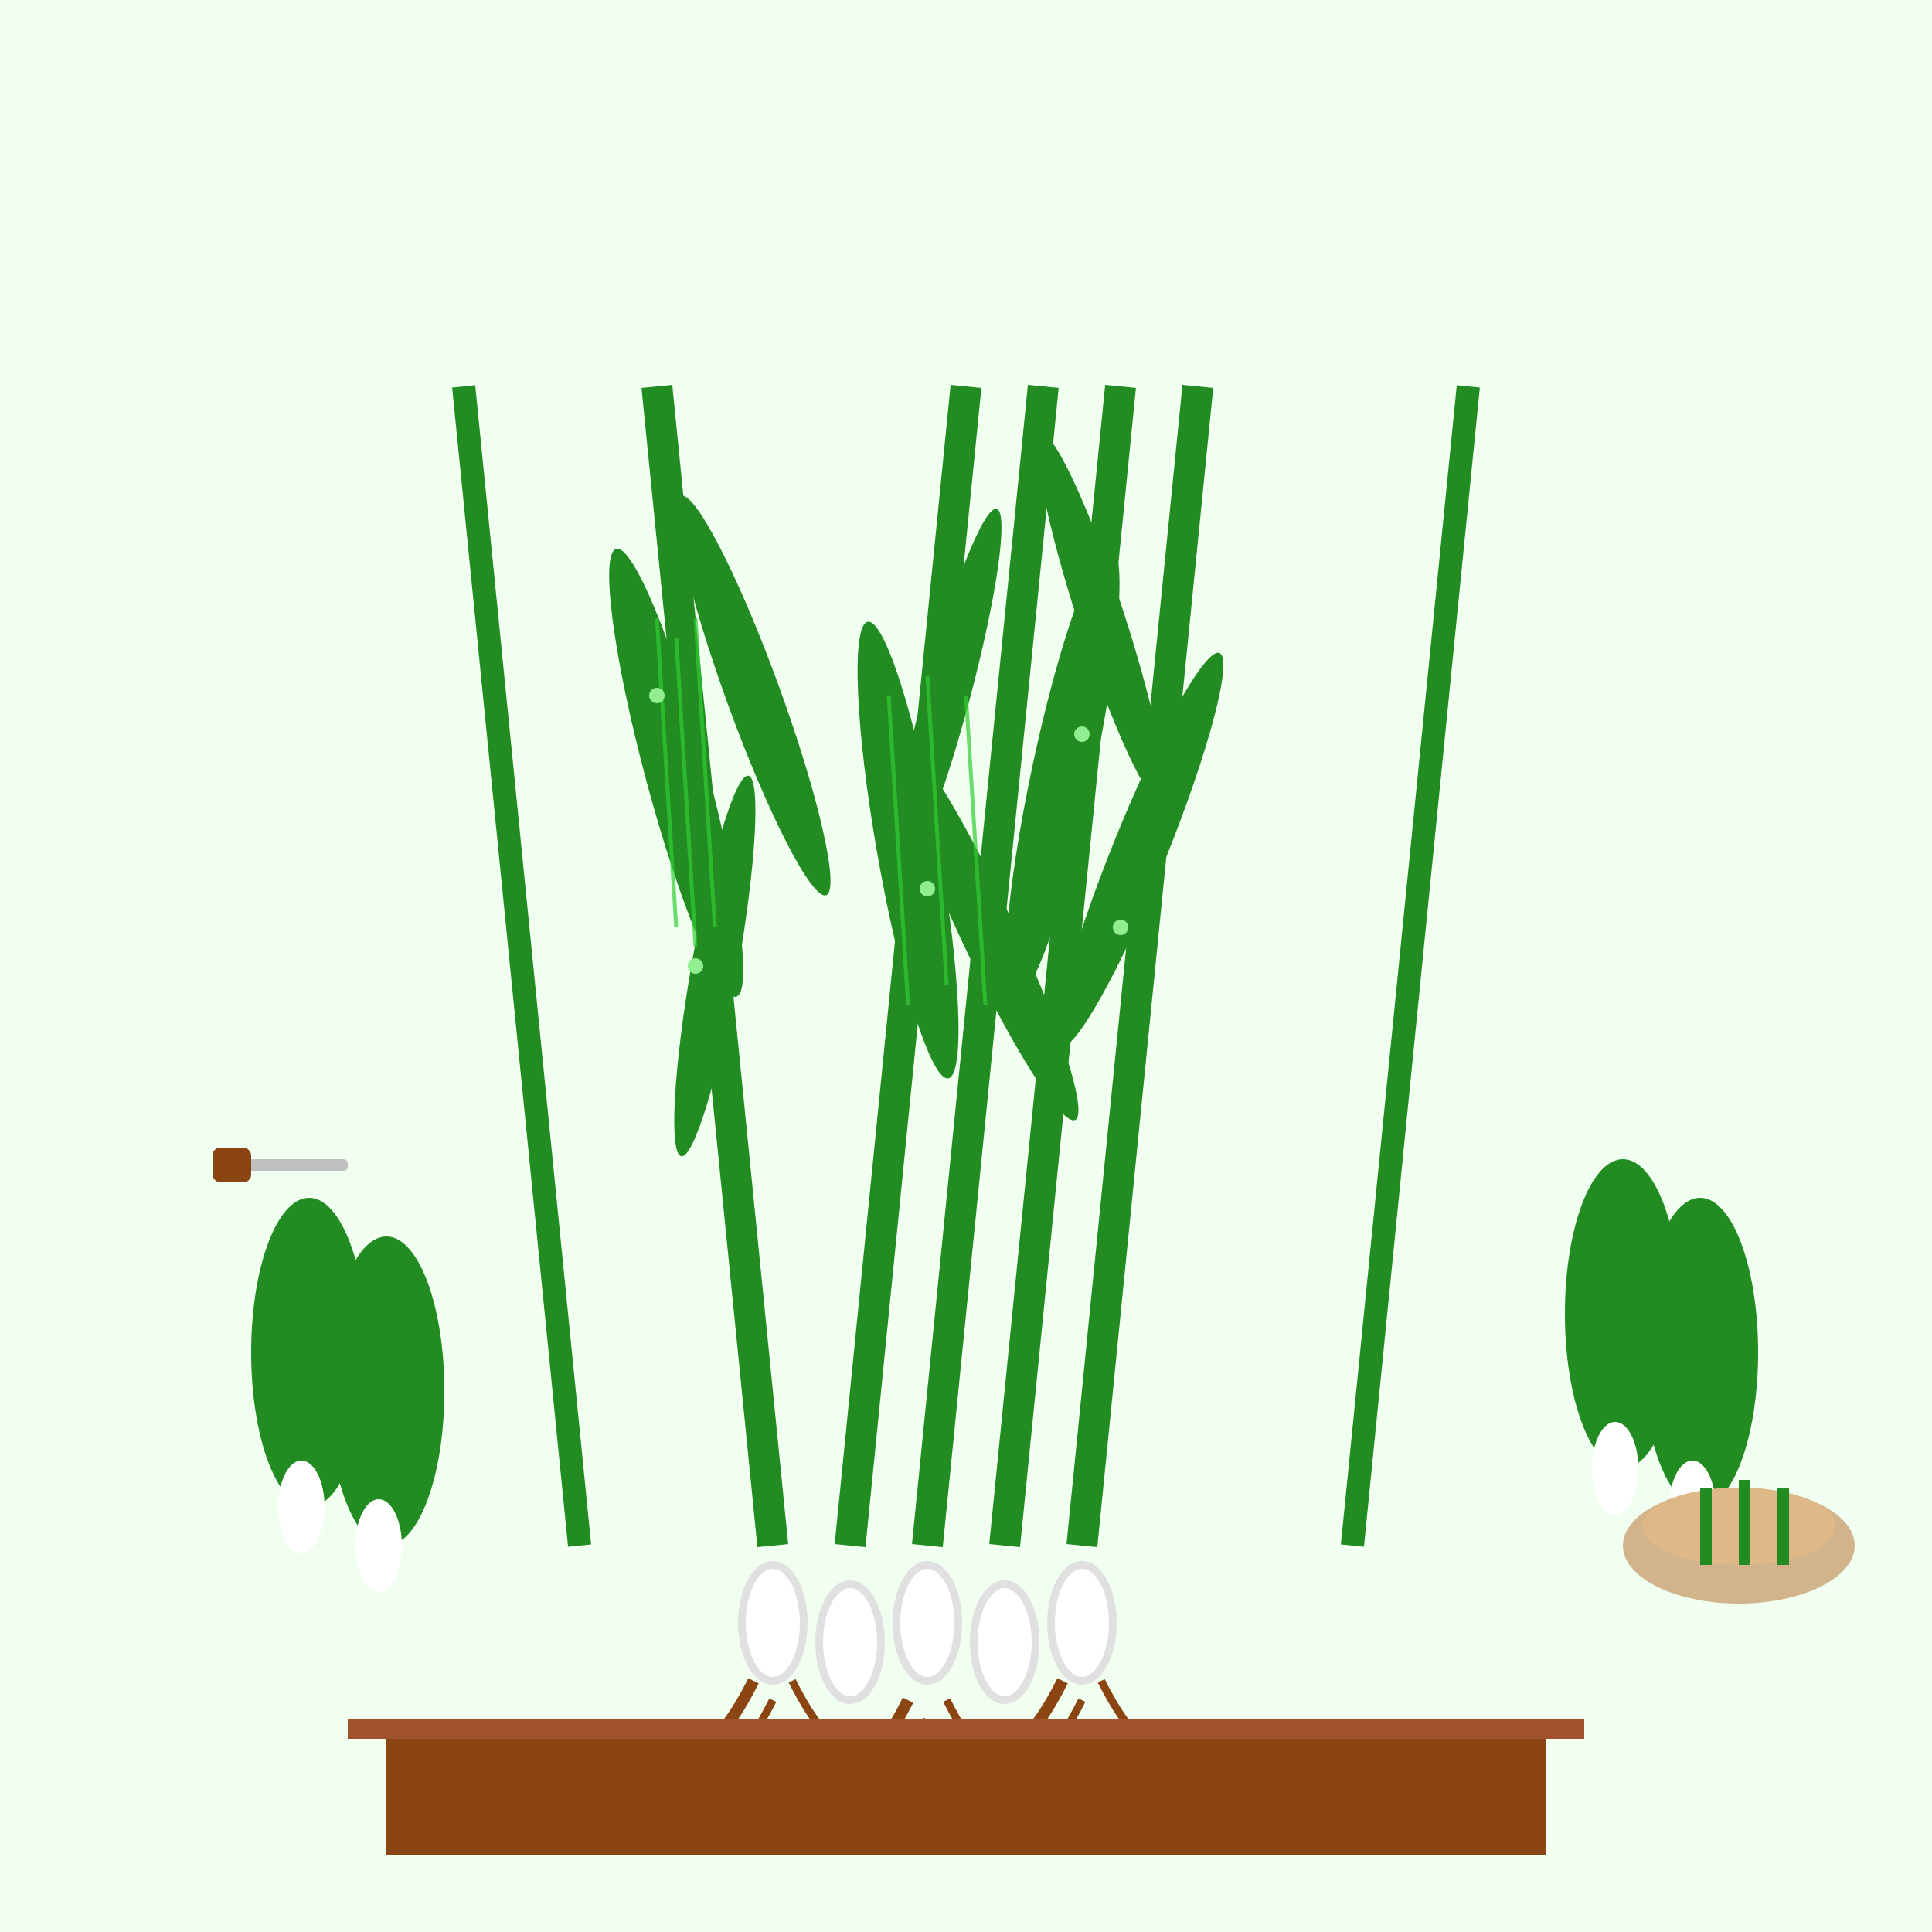 <?xml version="1.0" encoding="UTF-8"?>
<svg viewBox="0 0 500 500" xmlns="http://www.w3.org/2000/svg">
  <!-- Background -->
  <rect width="500" height="500" fill="#F0FFF0"/>
  
  <!-- Main leek plants -->
  <path d="M 200 400 Q 195 350 190 300 Q 185 250 180 200 Q 175 150 170 100" 
        stroke="#228B22" stroke-width="8" fill="none"/>
  <path d="M 220 400 Q 225 350 230 300 Q 235 250 240 200 Q 245 150 250 100" 
        stroke="#228B22" stroke-width="8" fill="none"/>
  <path d="M 240 400 Q 245 350 250 300 Q 255 250 260 200 Q 265 150 270 100" 
        stroke="#228B22" stroke-width="8" fill="none"/>
  <path d="M 260 400 Q 265 350 270 300 Q 275 250 280 200 Q 285 150 290 100" 
        stroke="#228B22" stroke-width="8" fill="none"/>
  <path d="M 280 400 Q 285 350 290 300 Q 295 250 300 200 Q 305 150 310 100" 
        stroke="#228B22" stroke-width="8" fill="none"/>
  
  <!-- Additional leek stalks -->
  <path d="M 150 400 Q 145 350 140 300 Q 135 250 130 200 Q 125 150 120 100" 
        stroke="#228B22" stroke-width="6" fill="none"/>
  <path d="M 350 400 Q 355 350 360 300 Q 365 250 370 200 Q 375 150 380 100" 
        stroke="#228B22" stroke-width="6" fill="none"/>
  
  <!-- Leek leaves (flat and long) -->
  <ellipse cx="175" cy="200" rx="8" ry="60" fill="#228B22" transform="rotate(-15 175 200)"/>
  <ellipse cx="185" cy="250" rx="6" ry="50" fill="#228B22" transform="rotate(10 185 250)"/>
  <ellipse cx="195" cy="180" rx="7" ry="55" fill="#228B22" transform="rotate(-20 195 180)"/>
  
  <ellipse cx="235" cy="220" rx="8" ry="60" fill="#228B22" transform="rotate(-10 235 220)"/>
  <ellipse cx="245" cy="180" rx="6" ry="50" fill="#228B22" transform="rotate(15 245 180)"/>
  <ellipse cx="255" cy="240" rx="7" ry="55" fill="#228B22" transform="rotate(-25 255 240)"/>
  
  <ellipse cx="275" cy="200" rx="8" ry="60" fill="#228B22" transform="rotate(12 275 200)"/>
  <ellipse cx="285" cy="160" rx="6" ry="50" fill="#228B22" transform="rotate(-18 285 160)"/>
  <ellipse cx="295" cy="220" rx="7" ry="55" fill="#228B22" transform="rotate(22 295 220)"/>
  
  <!-- White bulb base -->
  <ellipse cx="200" cy="420" rx="8" ry="15" fill="#FFFFFF" stroke="#E0E0E0" stroke-width="2"/>
  <ellipse cx="220" cy="425" rx="8" ry="15" fill="#FFFFFF" stroke="#E0E0E0" stroke-width="2"/>
  <ellipse cx="240" cy="420" rx="8" ry="15" fill="#FFFFFF" stroke="#E0E0E0" stroke-width="2"/>
  <ellipse cx="260" cy="425" rx="8" ry="15" fill="#FFFFFF" stroke="#E0E0E0" stroke-width="2"/>
  <ellipse cx="280" cy="420" rx="8" ry="15" fill="#FFFFFF" stroke="#E0E0E0" stroke-width="2"/>
  
  <!-- Root systems -->
  <path d="M 195 435 Q 190 445 185 450" stroke="#8B4513" stroke-width="3" fill="none"/>
  <path d="M 200 440 Q 195 450 190 455" stroke="#8B4513" stroke-width="2" fill="none"/>
  <path d="M 205 435 Q 210 445 215 450" stroke="#8B4513" stroke-width="2" fill="none"/>
  
  <path d="M 235 440 Q 230 450 225 455" stroke="#8B4513" stroke-width="3" fill="none"/>
  <path d="M 240 445 Q 235 455 230 460" stroke="#8B4513" stroke-width="2" fill="none"/>
  <path d="M 245 440 Q 250 450 255 455" stroke="#8B4513" stroke-width="2" fill="none"/>
  
  <path d="M 275 435 Q 270 445 265 450" stroke="#8B4513" stroke-width="3" fill="none"/>
  <path d="M 280 440 Q 275 450 270 455" stroke="#8B4513" stroke-width="2" fill="none"/>
  <path d="M 285 435 Q 290 445 295 450" stroke="#8B4513" stroke-width="2" fill="none"/>
  
  <!-- Leaf texture lines -->
  <path d="M 170 160 L 175 240" stroke="#32CD32" stroke-width="1" fill="none" opacity="0.7"/>
  <path d="M 175 165 L 180 245" stroke="#32CD32" stroke-width="1" fill="none" opacity="0.7"/>
  <path d="M 180 160 L 185 240" stroke="#32CD32" stroke-width="1" fill="none" opacity="0.7"/>
  
  <path d="M 230 180 L 235 260" stroke="#32CD32" stroke-width="1" fill="none" opacity="0.7"/>
  <path d="M 240 175 L 245 255" stroke="#32CD32" stroke-width="1" fill="none" opacity="0.7"/>
  <path d="M 250 180 L 255 260" stroke="#32CD32" stroke-width="1" fill="none" opacity="0.7"/>
  
  <!-- Growth nodes -->
  <circle cx="180" cy="250" r="2" fill="#90EE90"/>
  <circle cx="240" cy="230" r="2" fill="#90EE90"/>
  <circle cx="290" cy="240" r="2" fill="#90EE90"/>
  <circle cx="170" cy="180" r="2" fill="#90EE90"/>
  <circle cx="280" cy="190" r="2" fill="#90EE90"/>
  
  <!-- Garden bed -->
  <rect x="100" y="450" width="300" height="30" fill="#8B4513"/>
  <rect x="90" y="445" width="320" height="5" fill="#A0522D"/>
  
  <!-- Harvested leeks -->
  <ellipse cx="80" cy="350" rx="15" ry="40" fill="#228B22"/>
  <ellipse cx="78" cy="390" rx="6" ry="12" fill="#FFFFFF"/>
  <ellipse cx="100" cy="360" rx="15" ry="40" fill="#228B22"/>
  <ellipse cx="98" cy="400" rx="6" ry="12" fill="#FFFFFF"/>
  
  <ellipse cx="420" cy="340" rx="15" ry="40" fill="#228B22"/>
  <ellipse cx="418" cy="380" rx="6" ry="12" fill="#FFFFFF"/>
  <ellipse cx="440" cy="350" rx="15" ry="40" fill="#228B22"/>
  <ellipse cx="438" cy="390" rx="6" ry="12" fill="#FFFFFF"/>
  
  <!-- Cutting knife -->
  <rect x="60" y="300" width="30" height="3" fill="#C0C0C0" rx="1"/>
  <rect x="55" y="297" width="10" height="9" fill="#8B4513" rx="2"/>
  
  <!-- Basket for harvest -->
  <ellipse cx="450" cy="400" rx="30" ry="15" fill="#D2B48C"/>
  <ellipse cx="450" cy="395" rx="25" ry="10" fill="#DEB887"/>
  <!-- Leeks in basket -->
  <rect x="440" y="385" width="3" height="20" fill="#228B22"/>
  <rect x="450" y="383" width="3" height="22" fill="#228B22"/>
  <rect x="460" y="385" width="3" height="20" fill="#228B22"/>
</svg>